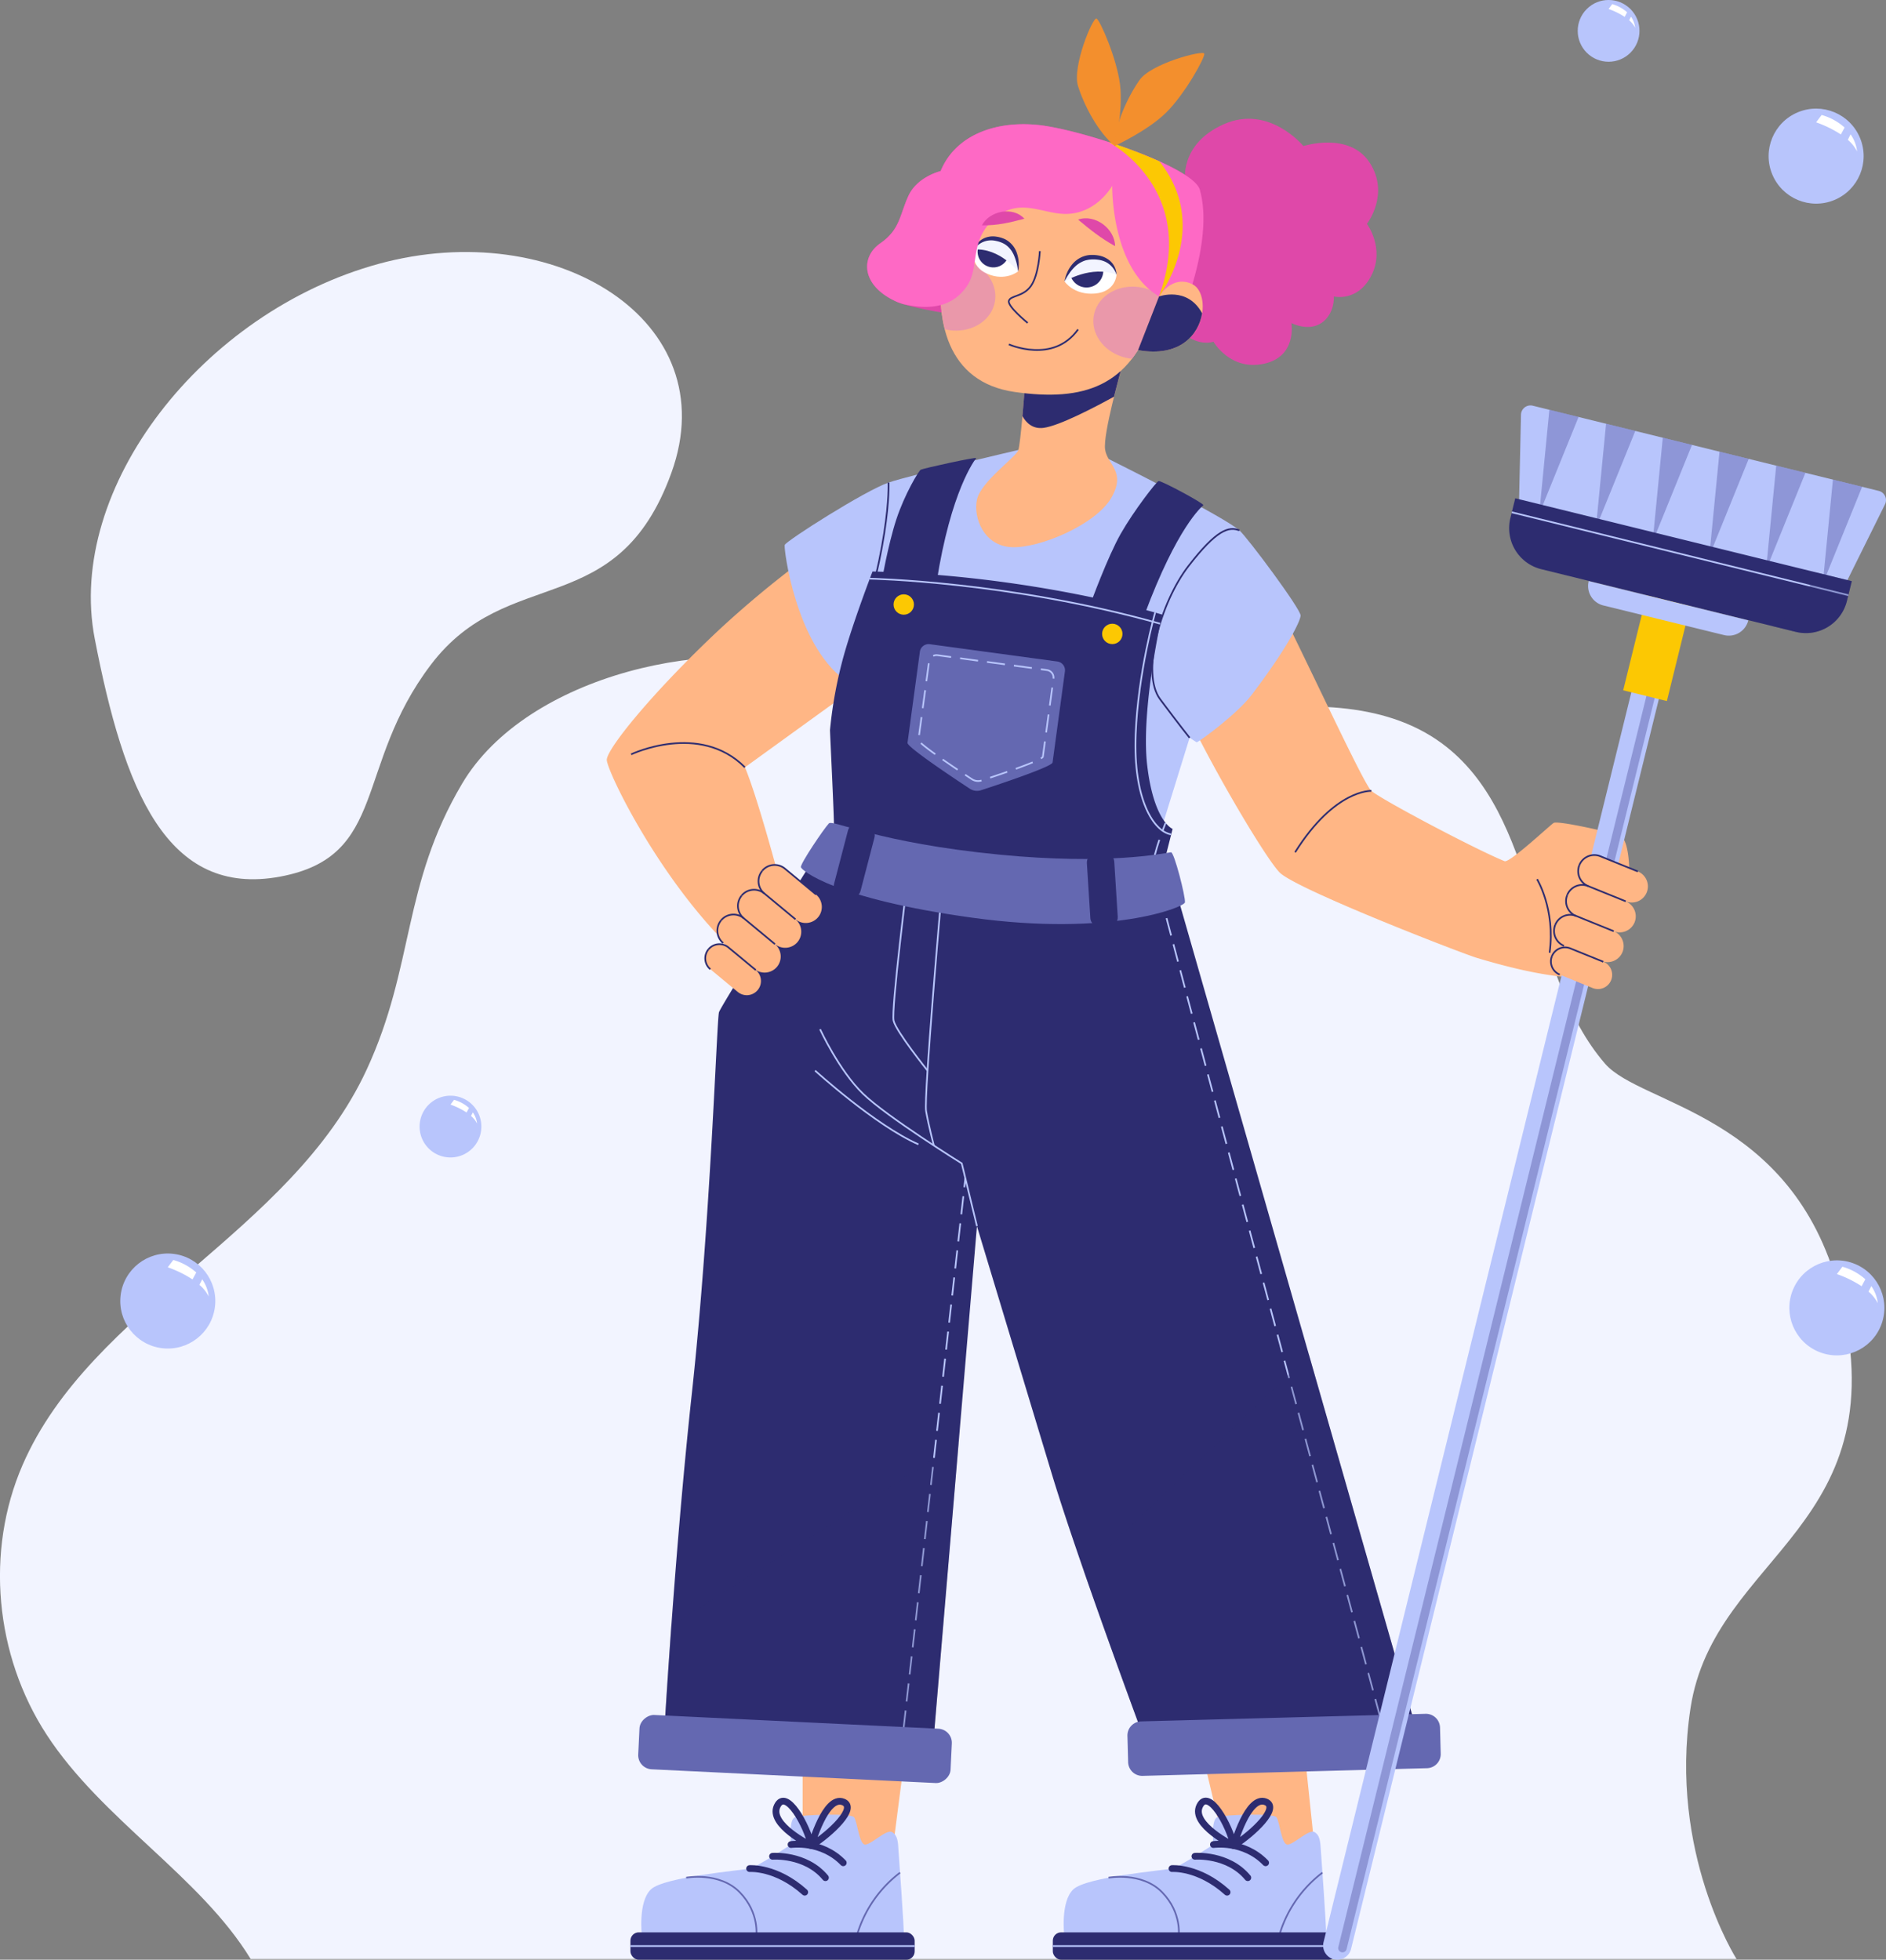 <svg xmlns="http://www.w3.org/2000/svg" xmlns:xlink="http://www.w3.org/1999/xlink" viewBox="0 0 837.96 870.68"><rect x="0" y="0" width="837.96" height="870.68" fill="#808080" stroke="none"/><defs><style>.cls-1,.cls-10,.cls-11,.cls-12,.cls-13,.cls-23,.cls-24,.cls-5{fill:none;}.cls-2{isolation:isolate;}.cls-19,.cls-3{fill:#f2f4ff;}.cls-4{fill:#ffb685;}.cls-24,.cls-5{stroke:#2d2c70;}.cls-10,.cls-11,.cls-12,.cls-13,.cls-23,.cls-5{stroke-miterlimit:10;stroke-width:0.75px;}.cls-6{fill:#b8c5fc;}.cls-14,.cls-7{fill:#2d2c70;}.cls-8{fill:#fcc803;}.cls-25,.cls-9{fill:#6468b1;}.cls-10,.cls-11,.cls-12,.cls-13{stroke:#b8c5fc;}.cls-10{stroke-dasharray:8.05 4.02;}.cls-12{stroke-dasharray:7.98 3.99;}.cls-13{stroke-dasharray:8.07 4.03;}.cls-14,.cls-27{opacity:0.3;}.cls-14,.cls-19,.cls-27{mix-blend-mode:multiply;}.cls-15{fill:#df48a9;}.cls-16{fill:#ea98aa;}.cls-17{fill:#fff;}.cls-18{clip-path:url(#clip-path);}.cls-20{clip-path:url(#clip-path-2);}.cls-21{fill:#fe69c5;}.cls-22{fill:#f38f2d;}.cls-23{stroke:#6468b1;}.cls-24{stroke-linecap:round;stroke-linejoin:round;stroke-width:3.01px;}.cls-25,.cls-26{opacity:0.5;}</style><clipPath id="clip-path"><path class="cls-1" d="M473,125.06s2.86-10.8,12.3-10.83c10,0,10.77,7.85,10.77,7.85s-.29,7.61-9.66,8.35S473,125.06,473,125.06Z"/></clipPath><clipPath id="clip-path-2"><path class="cls-1" d="M452.32,120.6s.91-11.1-7.47-13.95c-8.9-3-12.07,4.21-12.07,4.21s-2.18,7.3,5.91,10.8S452.32,120.6,452.32,120.6Z"/></clipPath></defs><g class="cls-2"><g id="Layer_2" data-name="Layer 2"><g id="OBJECTS"><path class="cls-3" d="M751.09,759c10.55-69.3,94.37-80,65.72-186.7C796,494.74,729.19,491.1,713.15,472.6c-34.55-39.84-28.94-110.48-72.73-142.49-25.94-18.95-61.83-18-94.8-13.46s-66.58,20.92-98,12.77c-41.35-8-43.46-19.4-77.85-31.16-51.8-17.71-135.86,1.66-164.43,49.87-26.77,45.15-21.1,81-42.41,127.06C129.22,548.06,40.46,580.68,10,650.94c-16.57,38.23-12.28,84.39,10.68,119.7,24.58,37.79,68.3,63,90.69,99.73H771.55S741.34,823.08,751.09,759Z"/><path class="cls-3" d="M298.29,210.11c24.58-67.92-51.91-114.24-130-92.9S29.12,216.7,42.1,283.8s31.84,115.13,82.49,105.65c48-9,32.63-49,66.86-94.13S274.21,276.67,298.29,210.11Z"/><path class="cls-4" d="M382,231.24a460.11,460.11,0,0,0-61.84,47.95c-29.95,28-50.56,53.5-50.56,58.41s24.72,56.46,59.73,88.06l19.27-26.21S337.69,357.18,331,340.9l68.87-49.82Z"/><path class="cls-5" d="M280.42,335.15s30.39-14.52,50.53,5.75"/><path class="cls-4" d="M520.33,298.83c2.73,16.08,41.84,83.54,48.71,89.26,9.75,8.11,80.84,35.63,87.38,37.57,9.89,2.92,26,7.48,41.45,8.65,3,.23,25.21-45.4,25.21-45.4a6.29,6.29,0,0,0,.79-3.25c-.13-4-.82-13.49-4.42-14.59-4.59-1.4-27.2-6.59-29.16-5.45-1.4.81-19.63,17.91-21.8,17-13.15-5.37-55-27.5-59.2-31.27-4.86-4.42-48.59-102-55.46-108S514.25,263,520.33,298.83Z"/><path class="cls-5" d="M609.29,351.38s-16.19-.88-33.87,27.28"/><path class="cls-5" d="M682.92,390.62s8.2,13.31,5.57,32.67"/><path class="cls-6" d="M452.46,199.92s-47.37,11-57.67,14.48-45.65,26-46.14,27.73,4.9,43.69,26.26,59.64l-1.72,65.29,139.16,13,16.2-52.27,3.11,2c1.23-.24,18.12-12.66,24.5-21.11,16-21.13,21.47-32.45,21.72-35.15s-23.73-34.91-27.24-37.92c-7.73-6.63-58-31.65-58-31.65Z"/><path class="cls-5" d="M528.55,327.79s-4.55-5.65-13.14-17.18.13-42.95,12.65-59.15,17.91-17.67,22.58-15.83"/><path class="cls-5" d="M394.79,214.4s1.47,30.92-19.88,87.37"/><path class="cls-4" d="M455.14,174.69s-1.69,22-2.68,25.23-16.69,14-18.4,22.08,3.12,20.62,15.55,21.11,37.21-10.06,44.09-21.84-1.72-14.73-2.7-21.6,7-34.83,7-34.83Z"/><path class="cls-7" d="M454.28,184.9c1.71,3,4.59,5.8,9.33,5.2,7-.88,22.91-9.22,31.34-13.86,1.58-6.34,3-11.4,3-11.4l-42.83,9.85S454.77,179.47,454.28,184.9Z"/><path class="cls-7" d="M387.67,253.91s-8.35,21.6-12.76,37.31a192.88,192.88,0,0,0-6.14,33.13c0,1.47,2,41.48,1.72,42.71s-50.07,79.27-51.05,82.71-3.68,92.28-12,168.85-13,163-13,163l119,7.36,20.62-244.2S454.67,613,467.43,655.19s45.29,129.1,45.29,129.1L633,781.35,518,380.06l3-11.78s-8.35-3.19-11.29-28.22,6.63-67,6.63-67S459.58,255.63,387.67,253.91Z"/><path class="cls-7" d="M391.6,259s2.94-16.93,6.62-28.16,9.94-21.6,10.86-22.15,25.16-5.89,24.64-5.15-11.2,14.23-17.64,55.46Z"/><path class="cls-7" d="M484.53,268.22s7.59-20.85,13.44-31.12,15.76-23,16.77-23.38,20.58,10.13,19.92,10.75S523.05,234,508.52,273.1Z"/><circle class="cls-8" cx="401.54" cy="268.58" r="4.53"/><circle class="cls-8" cx="494.2" cy="281.64" r="4.53"/><path class="cls-9" d="M435.88,351.09a5.79,5.79,0,0,1-4.94-.65s-28-18.25-27.73-20.4l5.49-40.47a3.92,3.92,0,0,1,4.42-3.36l56.67,7.69a3.92,3.92,0,0,1,3.36,4.41l-5.49,40.47C467.37,340.93,435.88,351.09,435.88,351.09Z"/><path class="cls-10" d="M436.08,346.77a4.94,4.94,0,0,1-4.24-.57s-24-15.64-23.78-17.49L412.77,294a3.37,3.37,0,0,1,3.79-2.89l48.61,6.59a3.38,3.38,0,0,1,2.89,3.79l-4.71,34.72C463.1,338.05,436.08,346.77,436.08,346.77Z"/><path class="cls-11" d="M386.46,257.1s62.2,1.17,129,20"/><path class="cls-11" d="M513.23,272.17s-7.58,26.48-8.66,54.15c-1.13,28.84,8,43.13,15.76,44.39"/><path class="cls-11" d="M434.06,544.75l-6.75-27.86S394.17,496.28,383.5,486s-19.15-28.72-19.15-28.72"/><path class="cls-11" d="M362.14,475.66s26.67,24.3,45.92,32.76"/><path class="cls-11" d="M418.47,395.37s-8.1,92.07-7,98.33S414.92,509,414.92,509"/><path class="cls-11" d="M403.21,390.62s-7.29,58.07-6.19,62.85,15.09,22.19,15.09,22.19"/><path class="cls-11" d="M517.87,365.62s-.62,1.52-1.44,3.74"/><path class="cls-12" d="M515.1,373.12c-1.43,4.24-2.86,9.17-2.7,11.61.29,4.44,91.23,342.55,104.31,391.18"/><path class="cls-11" d="M617.23,777.83l1,3.88"/><line class="cls-11" x1="428.9" y1="523.49" x2="428.46" y2="527.48"/><line class="cls-13" x1="428.01" y1="531.49" x2="399.88" y2="782.08"/><line class="cls-11" x1="399.65" y1="784.08" x2="399.2" y2="788.07"/><polygon class="cls-4" points="396.57 822.27 402.82 773.86 356.62 773.86 356.62 821.35 396.57 822.27"/><polygon class="cls-4" points="584.22 822.27 579.16 773.86 532.96 773.86 544.28 821.35 584.22 822.27"/><path class="cls-14" d="M512.72,784.29,633,781.35,581.6,602.05,481.53,697.91C495.76,739,512.72,784.29,512.72,784.29Z"/><path class="cls-14" d="M298.26,722.19c-2.52,34.69-3.86,59.4-3.86,59.4l119,7.36,12.47-147.74Z"/><path class="cls-15" d="M526.58,80.88s-2.94-16.8,17.18-25.7,35.35,9.72,35.35,9.72,20.37-6.6,29.45,7.39-1.23,27.16-1.23,27.16,8.1,10.89,2,22.91-16.68,9.36-16.68,9.36.49,7.56-5.4,11.68-13.5.12-13.5.12,2.7,14.94-12.27,18.11-22.34-9.82-22.34-9.82-8.92,3.34-17.67-8.34,1-22.58,1-22.58-5.57-11-5.57-23.52C516.84,84.32,526.58,80.88,526.58,80.88Z"/><path class="cls-15" d="M533.1,84.32C530.22,74.15,481.18,57.81,462,55.6S424.61,59.77,417.92,76c0,0-10.37,2.46-14.3,11s-3.68,15-12.51,21.1-8.59,18.9,7.36,26S520,151.81,520,151.81,540.46,110.33,533.1,84.32Z"/><path class="cls-4" d="M475.17,70.33c-38.29-5.89-51.54,16.2-56,44.18s1.66,55.35,31.66,59.64c30.92,4.41,51.17-2.58,61.48-33.14S517.17,76.79,475.17,70.33Z"/><path class="cls-16" d="M515.1,131a20.63,20.63,0,0,0-8.11-3.31c-10.05-1.8-19.46,3.8-21,12.5s5.33,17.2,15.38,19c.53.09,1.06.15,1.59.21a62.5,62.5,0,0,0,9.4-18.42A93.1,93.1,0,0,0,515.1,131Z"/><path class="cls-5" d="M462,111.56s-.5,10.55-3.93,15.46-9.08,4.17-9.82,6.63,8.35,9.82,8.35,9.82"/><path class="cls-5" d="M448.25,153s19.68,8.83,30.72-6.63"/><path class="cls-16" d="M426.65,115.09a20.69,20.69,0,0,0-7.53,0c-1.67,11-1.71,21.82.68,31.2.41.1.81.2,1.22.27,10.05,1.8,19.46-3.8,21-12.49S436.7,116.88,426.65,115.09Z"/><path class="cls-17" d="M473,125.06s2.86-10.8,12.3-10.83c10,0,10.77,7.85,10.77,7.85s-.29,7.61-9.66,8.35S473,125.06,473,125.06Z"/><g class="cls-18"><circle class="cls-7" cx="482.75" cy="120.28" r="7.45"/></g><path class="cls-19" d="M485.3,114.23c-9.44,0-12.3,10.83-12.3,10.83s11.78-7.4,23.07-3C496.07,122.08,495.33,114.2,485.3,114.23Z"/><path class="cls-7" d="M473,125.06a14.43,14.43,0,0,1,1.13-3.94,14.62,14.62,0,0,1,2.18-3.57,11.45,11.45,0,0,1,7.39-4.2,15.37,15.37,0,0,1,4.29.15,10.62,10.62,0,0,1,4,1.51,8.42,8.42,0,0,1,4.05,7.07,9.37,9.37,0,0,0-4.82-5.71,10.86,10.86,0,0,0-3.56-1,15.12,15.12,0,0,0-3.74,0,7,7,0,0,0-.89.17,5.24,5.24,0,0,0-.89.21,10.42,10.42,0,0,0-1.69.71,11.65,11.65,0,0,0-3,2.19,17.87,17.87,0,0,0-2.47,3A24.61,24.61,0,0,0,473,125.06Z"/><path class="cls-17" d="M452.32,120.6s.91-11.1-7.47-13.95c-8.9-3-12.07,4.21-12.07,4.21s-2.18,7.3,5.91,10.8S452.32,120.6,452.32,120.6Z"/><g class="cls-20"><path class="cls-7" d="M434.59,110a7,7,0,1,0,9-4.83A7.23,7.23,0,0,0,434.59,110Z"/></g><path class="cls-19" d="M444.85,106.65c8.38,2.85,7.47,13.95,7.47,13.95s-8.1-10.54-19.54-9.74C432.78,110.86,436,103.62,444.85,106.65Z"/><path class="cls-7" d="M452.32,120.6a24.24,24.24,0,0,0-1.89-7.35c-.24-.56-.57-1.07-.86-1.6a10.8,10.8,0,0,0-1.09-1.41,9,9,0,0,0-2.74-2.12,13,13,0,0,0-3.39-1.11,9.09,9.09,0,0,0-9.57,3.85,8.34,8.34,0,0,1,5.69-5.46,9.55,9.55,0,0,1,4.18-.26,13.82,13.82,0,0,1,4,1.19,10.73,10.73,0,0,1,5.23,6.35A15.39,15.39,0,0,1,452.32,120.6Z"/><path class="cls-15" d="M479,97.57c7.47-2.63,16.32,4,16.44,11.78C489.17,105.89,484.45,102.13,479,97.57Z"/><path class="cls-21" d="M533.1,84.32C530.22,74.15,481.18,57.81,462,55.6S424.61,59.77,417.92,76c0,0-10.37,2.46-14.3,11s-3.68,15-12.51,21.1-8.59,18.9,7.36,26a25.38,25.38,0,0,0,2.85,1c12.5,2.91,21.94.93,28.07-7.66s1-19.88,12-29.94,21.34-2.63,31.66-2.45c14.11.24,21.11-12.52,21.11-12.52S493.51,119,515,131.72a35.08,35.08,0,0,0,11.53,4.49C531.74,121.76,537.58,100.17,533.1,84.32Z"/><path class="cls-15" d="M436.26,100.11c3.44-6.48,13.77-8.53,18.88-2.94C448.61,98.91,443.06,100.24,436.26,100.11Z"/><path class="cls-4" d="M515,131.72s5.72-9.87,14.81-5.43c9.33,4.55,5.86,34.68-24.12,29.26Z"/><path class="cls-7" d="M534.11,139.19c-6.56-12.14-19.15-7.47-19.15-7.47l-9.31,23.83C524.25,158.91,532.64,148.59,534.11,139.19Z"/><path class="cls-8" d="M515.1,71.66h0A223.7,223.7,0,0,0,492.29,63s40.24,20.39,22.67,68.7C515,131.72,538.47,101,515.1,71.66Z"/><path class="cls-22" d="M495.41,64.9S499.1,49,497.62,37.44,488.79,9,487.19,8.23s-10.92,21.36-8.22,30S488,59,495.41,64.9Z"/><path class="cls-22" d="M495.12,64.9s14.87-6.78,23.13-15,17.2-24.34,16.82-26.06-23.59,4.34-28.76,11.71S495.28,55.41,495.12,64.9Z"/><path class="cls-4" d="M336.64,439.88h0a6.29,6.29,0,0,1-8.86.82l-12.16-10.08a6.29,6.29,0,0,1-.82-8.86h0a6.29,6.29,0,0,1,8.86-.82L335.81,431A6.29,6.29,0,0,1,336.64,439.88Z"/><path class="cls-4" d="M345.23,429.53h0a7.17,7.17,0,0,1-10.08.94L321.31,419a7.17,7.17,0,0,1-.94-10.08h0a7.15,7.15,0,0,1,10.08-.94l13.84,11.48A7.16,7.16,0,0,1,345.23,429.53Z"/><path class="cls-4" d="M354.37,418.51h0a7.17,7.17,0,0,1-10.08.94L330.45,408a7.17,7.17,0,0,1-.94-10.08h0a7.17,7.17,0,0,1,10.08-.94l13.84,11.48A7.16,7.16,0,0,1,354.37,418.51Z"/><path class="cls-4" d="M363.51,407.49h0a7.16,7.16,0,0,1-10.08.94L339.59,397a7.15,7.15,0,0,1-.93-10.08h0a7.16,7.16,0,0,1,10.08-.94l13.83,11.48A7.15,7.15,0,0,1,363.51,407.49Z"/><path class="cls-5" d="M314.8,421.76a6.29,6.29,0,0,1,8.86-.82L335.81,431"/><path class="cls-5" d="M315.62,430.62a6.29,6.29,0,0,1-.82-8.86h0"/><path class="cls-5" d="M320.37,408.91a7.15,7.15,0,0,1,10.08-.94l13.84,11.48"/><path class="cls-5" d="M321.31,419a7.17,7.17,0,0,1-.94-10.08h0"/><path class="cls-5" d="M329.51,397.89a7.17,7.17,0,0,1,10.08-.94l13.84,11.48"/><path class="cls-5" d="M330.45,408a7.17,7.17,0,0,1-.94-10.08h0"/><path class="cls-5" d="M338.66,386.87a7.16,7.16,0,0,1,10.08-.94l13.83,11.48"/><path class="cls-5" d="M339.59,397a7.15,7.15,0,0,1-.93-10.08h0"/><rect class="cls-9" x="341.16" y="707.62" width="24.16" height="138.94" rx="6.26" transform="translate(-440.02 1092.34) rotate(-87.23)"/><path class="cls-9" d="M634,785.59,507.66,789a6.25,6.25,0,0,1-6.42-6.09l-.31-11.64A6.24,6.24,0,0,1,507,764.8l126.38-3.37a6.27,6.27,0,0,1,6.43,6.09l.31,11.65A6.26,6.26,0,0,1,634,785.59Z"/><path class="cls-9" d="M368.28,365.83c1.75-1.82,21.76,8.64,76,13.9,47.79,4.63,72.19-.55,76-1.07,1.41-.19,6.56,20.06,6.19,22.27s-33.13,15.27-94.43,6.81-75.84-21-76.2-22.46S366.11,368.09,368.28,365.83Z"/><rect class="cls-7" x="373.51" y="365.89" width="12.18" height="32.95" rx="4.14" transform="translate(108.76 -83.41) rotate(14.62)"/><rect class="cls-7" x="483.7" y="378.89" width="12.18" height="32.95" rx="4.14" transform="translate(-23.95 31.66) rotate(-3.61)"/><path class="cls-6" d="M399.2,822.09s2.7,36.81,2.34,37.92-116.34,0-116.34,0-1.84-15.1,4.05-20.62,40.5-8.47,43.81-9.2,18.41-10.68,18.41-10.68-1.24-11,1.77-12.15,24.73-1.84,26.21,0,2.21,11.78,4.78,12.15,9.57-7,12.15-5.52S399,818.78,399.2,822.09Z"/><path class="cls-23" d="M399.91,832a54.19,54.19,0,0,0-19.36,28.49"/><path class="cls-23" d="M304.88,834.24s14.74-2.77,23.76,6.44,7.36,19.7,7.36,19.7"/><path class="cls-24" d="M333.06,830.19s11.78-.92,24.48,10.49"/><path class="cls-24" d="M343.25,824.73s14.66-1.17,23.5,9.51"/><path class="cls-24" d="M351.47,819.51s13.44-2,23.19,8.1"/><path class="cls-24" d="M360.47,820s-19.13-9.29-15.17-17.57,13.31,8.74,15.17,17.57c0,0,6.26-22.58,14.19-19.41C381.1,803.13,369.21,814.43,360.47,820Z"/><rect class="cls-7" x="280.11" y="858.53" width="126.28" height="12.15" rx="3.68"/><line class="cls-11" x1="280.11" y1="864.61" x2="406.39" y2="864.61"/><path class="cls-6" d="M586.86,822.09s2.7,36.81,2.33,37.92-116.33,0-116.33,0-1.84-15.1,4.05-20.62,40.49-8.47,43.81-9.2,18.41-10.68,18.41-10.68-1.24-11,1.77-12.15,24.73-1.84,26.2,0,2.21,11.78,4.79,12.15,9.57-7,12.15-5.52S586.62,818.78,586.86,822.09Z"/><path class="cls-23" d="M587.57,832a54.19,54.19,0,0,0-19.36,28.49"/><path class="cls-23" d="M492.53,834.24s14.75-2.77,23.77,6.44,7.36,19.7,7.36,19.7"/><path class="cls-24" d="M520.72,830.19s11.78-.92,24.48,10.49"/><path class="cls-24" d="M530.91,824.73s14.66-1.17,23.49,9.51"/><path class="cls-24" d="M539.13,819.51s13.43-2,23.19,8.1"/><path class="cls-24" d="M548.13,820S529,810.67,533,802.39s13.31,8.74,15.17,17.57c0,0,6.26-22.58,14.19-19.41C568.76,803.13,556.87,814.43,548.13,820Z"/><rect class="cls-7" x="467.77" y="858.53" width="126.27" height="12.15" rx="3.68"/><line class="cls-11" x1="467.77" y1="864.61" x2="594.04" y2="864.61"/><path class="cls-6" d="M592.67,870.5h0a6.29,6.29,0,0,1-4.61-7.62L731.67,279.75a6.3,6.3,0,0,1,7.62-4.6h0a6.28,6.28,0,0,1,4.6,7.61L600.28,865.89A6.29,6.29,0,0,1,592.67,870.5Z"/><path class="cls-25" d="M596,867.35h0a1.88,1.88,0,0,1-1.38-2.28L740.34,273.38a1.89,1.89,0,0,1,2.29-1.38h0a1.89,1.89,0,0,1,1.38,2.29L598.29,866A1.89,1.89,0,0,1,596,867.35Z"/><path class="cls-6" d="M815.58,260.82,678.14,227a4.22,4.22,0,0,1-3.22-4.12l.86-38.55a4.23,4.23,0,0,1,5.24-4.08l153.72,37.85a4.23,4.23,0,0,1,2.74,6.05l-17.14,34.55A4.22,4.22,0,0,1,815.58,260.82Z"/><g class="cls-26"><polygon class="cls-9" points="683.87 228.38 701.38 185.23 688.4 182.03 683.87 228.38"/><polygon class="cls-9" points="709.06 234.59 726.58 191.44 713.59 188.24 709.06 234.59"/><polygon class="cls-9" points="734.26 240.79 751.77 197.64 738.79 194.44 734.26 240.79"/><polygon class="cls-9" points="759.46 247 776.97 203.85 763.99 200.65 759.46 247"/><polygon class="cls-9" points="784.65 253.21 802.16 210.05 789.18 206.85 784.65 253.21"/><polygon class="cls-9" points="809.85 259.41 827.36 216.26 814.38 213.06 809.85 259.41"/></g><path class="cls-7" d="M797.88,280.73,684.81,252.89a18.77,18.77,0,0,1-13.74-22.72h0c2.48-10.07,2.16-8.79,2.16-8.79l149.53,36.83s.32-1.28-2.16,8.78h0A18.77,18.77,0,0,1,797.88,280.73Z"/><rect class="cls-8" x="726.13" y="266.28" width="19.99" height="43.39" transform="translate(90.22 -167.68) rotate(13.84)"/><line class="cls-11" x1="671.7" y1="227.61" x2="821.23" y2="264.44"/><g class="cls-27"><path class="cls-7" d="M822.77,258.16Z"/><path class="cls-7" d="M822.76,258.21v0Z"/><path class="cls-7" d="M787.34,278.14l10.54,2.59A18.77,18.77,0,0,0,820.6,267h0c1.73-7,2.1-8.52,2.16-8.78L807,254.32C800.19,269.68,792.84,275.8,787.34,278.14Z"/></g><path class="cls-6" d="M705.87,258.18h0A8.9,8.9,0,0,0,712.38,269L766,282.16a8.91,8.91,0,0,0,10.77-6.52h0Z"/><path class="cls-4" d="M715.82,435.51h0a6.31,6.31,0,0,1-8.2,3.46L693,433a6.31,6.31,0,0,1-3.47-8.2h0a6.29,6.29,0,0,1,8.2-3.46l14.64,5.94A6.31,6.31,0,0,1,715.82,435.51Z"/><path class="cls-4" d="M720.88,423h0a7.16,7.16,0,0,1-9.33,3.94l-16.66-6.76A7.15,7.15,0,0,1,691,410.9h0a7.15,7.15,0,0,1,9.33-3.94l16.65,6.76A7.16,7.16,0,0,1,720.88,423Z"/><path class="cls-4" d="M726.26,409.78h0a7.17,7.17,0,0,1-9.33,3.94L700.28,407a7.17,7.17,0,0,1-3.95-9.33h0a7.17,7.17,0,0,1,9.33-3.94l16.66,6.76A7.16,7.16,0,0,1,726.26,409.78Z"/><path class="cls-4" d="M731.64,396.51h0a7.15,7.15,0,0,1-9.32,3.94l-16.66-6.76a7.16,7.16,0,0,1-3.94-9.33h0a7.16,7.16,0,0,1,9.32-3.94l16.66,6.76A7.16,7.16,0,0,1,731.64,396.51Z"/><path class="cls-5" d="M689.52,424.83a6.29,6.29,0,0,1,8.2-3.46l14.64,5.94"/><path class="cls-5" d="M693,433a6.31,6.31,0,0,1-3.47-8.2h0"/><path class="cls-5" d="M691,410.9a7.15,7.15,0,0,1,9.33-3.94l16.65,6.76"/><path class="cls-5" d="M694.89,420.22A7.15,7.15,0,0,1,691,410.9h0"/><path class="cls-5" d="M696.33,397.63a7.17,7.17,0,0,1,9.33-3.94l16.66,6.76"/><path class="cls-5" d="M700.28,407a7.17,7.17,0,0,1-3.95-9.33h0"/><path class="cls-5" d="M701.72,384.36a7.16,7.16,0,0,1,9.32-3.94l16.66,6.76"/><path class="cls-5" d="M705.66,393.69a7.16,7.16,0,0,1-3.94-9.33h0"/><circle class="cls-6" cx="816.14" cy="581.08" r="21.11" transform="translate(-33.04 1112.72) rotate(-67.5)"/><path class="cls-17" d="M828.79,568.37a25.79,25.79,0,0,0-10.2-5.57l-2.45,3.26a50.64,50.64,0,0,1,11,5.4Z"/><path class="cls-17" d="M831.44,571.4l-1.26,2.45A16.82,16.82,0,0,1,834.3,579,16.43,16.43,0,0,0,831.44,571.4Z"/><circle class="cls-6" cx="806.91" cy="69.37" r="21.11" transform="translate(34.88 314.07) rotate(-22.5)"/><path class="cls-17" d="M819.57,56.66a25.64,25.64,0,0,0-10.2-5.57l-2.46,3.26a50.76,50.76,0,0,1,11,5.39Z"/><path class="cls-17" d="M822.21,59.68,821,62.14a16.53,16.53,0,0,1,4.12,5.14A16.36,16.36,0,0,0,822.21,59.68Z"/><circle class="cls-6" cx="74.55" cy="578.07" r="21.11" transform="translate(-508.3 581.07) rotate(-82.95)"/><path class="cls-17" d="M87.21,565.36A25.79,25.79,0,0,0,77,559.79l-2.46,3.26a50.53,50.53,0,0,1,11,5.39Z"/><path class="cls-17" d="M89.85,568.39l-1.26,2.45A16.78,16.78,0,0,1,92.72,576,16.43,16.43,0,0,0,89.85,568.39Z"/><circle class="cls-6" cx="714.71" cy="13.72" r="13.72" transform="translate(199.63 509.39) rotate(-45)"/><path class="cls-17" d="M722.94,5.46a16.72,16.72,0,0,0-6.63-3.63L714.71,4a33.52,33.52,0,0,1,7.15,3.51Z"/><path class="cls-17" d="M724.66,7.42,723.84,9a10.67,10.67,0,0,1,2.67,3.34A10.61,10.61,0,0,0,724.66,7.42Z"/><path class="cls-6" d="M213.87,500.52a13.72,13.72,0,1,1-13.71-13.71A13.71,13.71,0,0,1,213.87,500.52Z"/><path class="cls-17" d="M208.38,492.26a16.71,16.71,0,0,0-6.63-3.62l-1.59,2.12a32.72,32.72,0,0,1,7.14,3.51Z"/><path class="cls-17" d="M210.1,494.23l-.82,1.59a10.92,10.92,0,0,1,2.68,3.35A10.73,10.73,0,0,0,210.1,494.23Z"/></g></g></g></svg>